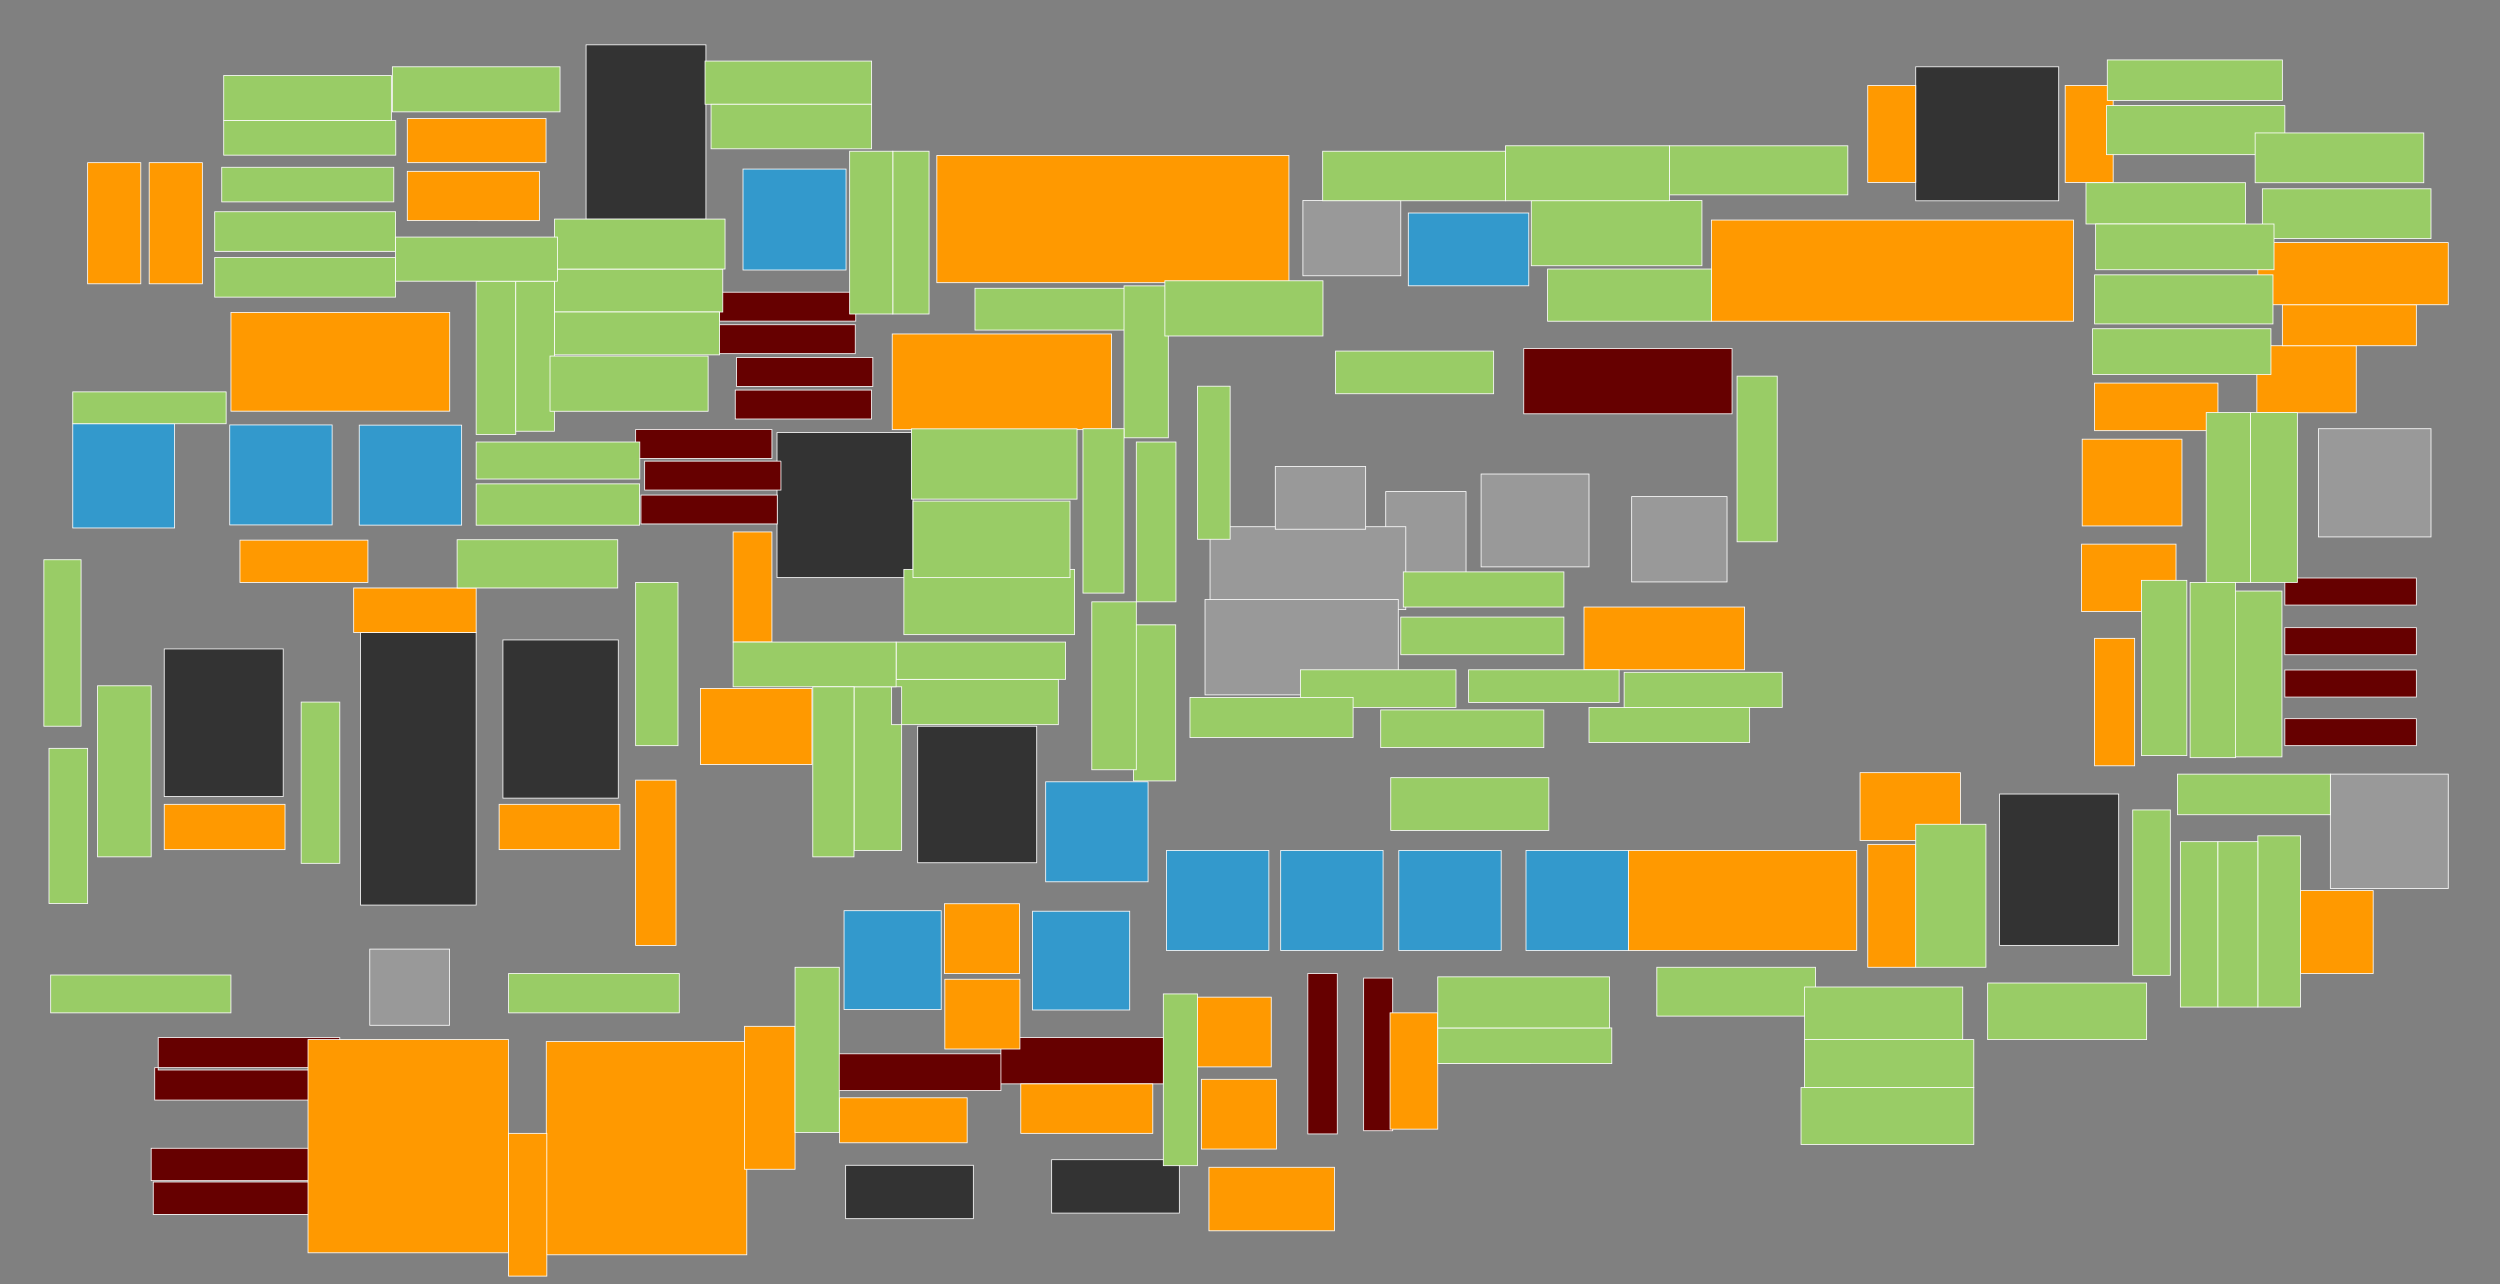 <?xml version="1.0" encoding="utf-8"?>
<!-- Generator: Adobe Illustrator 16.0.0, SVG Export Plug-In . SVG Version: 6.00 Build 0)  -->
<!DOCTYPE svg PUBLIC "-//W3C//DTD SVG 1.1//EN" "http://www.w3.org/Graphics/SVG/1.1/DTD/svg11.dtd">
<svg version="1.1" id="Parts" xmlns="http://www.w3.org/2000/svg" xmlns:xlink="http://www.w3.org/1999/xlink" x="0px" y="0px"
	 width="3113px" height="1599px" viewBox="0 0 3113 1599" enable-background="new 0 0 3113 1599" xml:space="preserve">
<rect x="0" y="0" width="3113" height="1599" fill="#808080" stroke="none"/>
<g id="Transistors">
	
		<rect id="NTE128" x="2886.89" y="533.84" fill="#999999" stroke="#FFFFFF" stroke-miterlimit="10" width="140.19" height="134.74"/>
	<rect id="NTE129" x="2901.75" y="963.92" fill="#999999" stroke="#FFFFFF" stroke-miterlimit="10" width="146.82" height="142.4"/>
	<rect id="_J201" x="1725.5" y="612.13" fill="#999999" stroke="#FFFFFF" stroke-miterlimit="10" width="100" height="106.25"/>
	<path id="_BC560" fill="#999999" stroke="#FFFFFF" stroke-miterlimit="10" d="M1750.5,759h-243.75V655.88h243.75V759z
		 M1978.63,590.25h-134.38v115.63h134.38V590.25z M1744.25,249.63h-121.88v93.75h121.88V249.63z"/>
	<path id="_BC550" fill="#999999" stroke="#FFFFFF" stroke-miterlimit="10" d="M460.43,1181.82h99.32v94.859h-99.32V1181.82z
		 M1700.5,580.88H1588V659h112.5V580.88z M2150.5,618.38h-118.75v106.25h118.75V618.38z M1741.13,746.5H1500.5v118.75h240.63V746.5z
		"/>
</g>
<g id="IC">
	<rect id="NTE929" x="448.98" y="787.6" fill="#333333" stroke="#FFFFFF" stroke-miterlimit="10" width="143.93" height="339.41"/>
	<path id="LM301" fill="#333333" stroke="#FFFFFF" stroke-miterlimit="10" d="M352.65,991.84H204.5V808.08h148.15V991.84z
		 M769.89,796.86H626.24V993.84H769.89V796.86z M2563.5,83.15h-178.03V250h178.03V83.15z"/>
	<rect id="TL071" x="1142.71" y="904.3" fill="#333333" stroke="#FFFFFF" stroke-miterlimit="10" width="148.21" height="170"/>
	<rect id="LM337" x="1309.52" y="1444.05" fill="#333333" stroke="#FFFFFF" stroke-miterlimit="10" width="159" height="66.5"/>
	<rect id="LM317" x="1053" y="1451" fill="#333333" stroke="#FFFFFF" stroke-miterlimit="10" width="159" height="66.5"/>
	<rect id="_4558" x="967.54" y="538.57" fill="#333333" stroke="#FFFFFF" stroke-miterlimit="10" width="169.33" height="180.68"/>
	<path id="TL082" fill="#333333" stroke="#FFFFFF" stroke-miterlimit="10" d="M2489.86,988.73h148.33v188.47h-148.33V988.73z
		 M879.01,55.82H729.77V273h149.24V55.82z"/>
</g>
<g id="Diodes">
	<path id="_1N4148" fill="#660000" stroke="#FFFFFF" stroke-miterlimit="10" d="M2156.75,515.25h-259.38V434h259.38V515.25z
		 M2845.09,753.4h163.74v-33.65h-163.74V753.4z M2845.09,781.59h163.74v33.65h-163.74V781.59z M2845.09,834.32h163.74v33.649
		h-163.74V834.32z M2845.09,894.89h163.74v33.65h-163.74V894.89z M961.21,570.85H791.5v-36.01h169.71V570.85z M972.43,574.21v36.01
		H802.72v-36.01h169.72H972.43z M967.88,616.43l-0.01,36.011H798.16V616.43H967.88L967.88,616.43z M1085.24,521.74H915.53v-36.01
		h169.71V521.74z M1086.83,481.23H917.12V445.22h169.71V481.23z M1064.96,440.38H895.25v-36.01h169.71V440.38z M1065.59,363.85
		l-0.01,36.01H895.87v-36.01H1065.59L1065.59,363.85z"/>
	<path id="_1N4007" fill="#660000" stroke="#FFFFFF" stroke-miterlimit="10" d="M423.1,1332.35H197V1292h226.1V1332.35z
		 M418.75,1329.42h-226.1v40.35h226.1V1329.42z M414.34,1429.82h-226.1v40.35h226.1V1429.82z M416.93,1471.86h-226.1v40.35h226.1
		V1471.86z M1449,1292h-202.66v57.6H1449V1292z M1246.34,1312.18H1034V1358h212.34V1312.18z M1665.18,1212.21h-36.67V1412h36.67
		V1212.21z M1734.189,1217.9H1698V1408h36.189V1217.9z"/>
</g>
<g id="Trimmers">
	<path id="_5K_Trimmer" fill="#3399CC" stroke="#FFFFFF" stroke-miterlimit="10" d="M1172,1257h-121v-123h121V1257z
		 M1406.71,1134.64h-121v123h121V1134.64z"/>
	<path id="_50K_Trimmer" fill="#3399CC" stroke="#FFFFFF" stroke-miterlimit="10" d="M1753.63,265.25h150v90.63h-150V265.25z
		 M1580,1059h-127.5v124.5H1580V1059z M1722.21,1183.5h-127.5V1059h127.5V1183.5z M1869.27,1183.5h-127.5V1059h127.5V1183.5z
		 M2027.67,1183.5h-127.5V1059h127.5V1183.5z M1429.58,1098.03h-127.5v-124.5h127.5V1098.03z M574.82,653.89h-127.5v-124.5h127.5
		V653.89z M413.56,653.66h-127.5v-124.5h127.5V653.66z M1053.5,336.2H925.19V210.51h128.31V336.2z"/>
	
		<rect id="_500K_Trimmer" x="90.61" y="527.61" fill="#3399CC" stroke="#FFFFFF" stroke-miterlimit="10" width="126.81" height="129.81"/>
</g>
<g id="Capacitors">
	<g id="Electrolytic">
		
			<rect id="_1uF_50v" x="2592.75" y="546.87" fill="#FF9900" stroke="#FFFFFF" stroke-miterlimit="10" width="124.24" height="108.05"/>
		<rect id="_4.7uF_25v" x="2131.02" y="274" fill="#FF9900" stroke="#FFFFFF" stroke-miterlimit="10" width="450.98" height="126"/>
		<path id="_10uF_25v" fill="#FF9900" stroke="#FFFFFF" stroke-miterlimit="10" d="M1589.45,1430.811h-93.5v-86.87h93.5V1430.811z
			 M1582.95,1241.64h-93.5v86.87h93.5V1241.64z M1270,1219.35h-93.5v86.87h93.5V1219.35z M1269.49,1125.34h-93.5v86.87h93.5V1125.34
			z"/>
		<path id="_1000uF_50v" fill="#FF9900" stroke="#FFFFFF" stroke-miterlimit="10" d="M633.24,1559.97H383.55V1294.5h249.69V1559.97z
			 M929.9,1296.97H680.21v265.47H929.9V1296.97z"/>
		<path id="_22uF_16v" fill="#FF9900" stroke="#FFFFFF" stroke-miterlimit="10" d="M2955.08,1212.21h-90.561V1108.98h90.561V1212.21
			z M2709.561,677.59H2592v83.91h117.561V677.59z M2810.23,514H2934v-83.52h-123.77V514z M2441.13,962.13h-125v84.38h125V962.13z"/>
	</g>
	<g id="Tantalum">
		<rect id="_22uf" x="872.18" y="857.21" fill="#FF9900" stroke="#FFFFFF" stroke-miterlimit="10" width="138.891" height="94.79"/>
	</g>
	<g id="Film">
		<rect id="_0.47uF" x="2027.67" y="1059" fill="#FF9900" stroke="#FFFFFF" stroke-miterlimit="10" width="284.33" height="124.5"/>
		
			<rect id="_1.8uF" x="1166.55" y="193.58" fill="#FF9900" stroke="#FFFFFF" stroke-miterlimit="10" width="438.45" height="158.42"/>
		<rect id="_0.33uF" x="287.57" y="389" fill="#FF9900" stroke="#FFFFFF" stroke-miterlimit="10" width="272.42" height="123"/>
		<path id="_100nF" fill="#FF9900" stroke="#FFFFFF" stroke-miterlimit="10" d="M1661.67,1532.6h-156.3v-79.109h156.3V1532.6z
			 M680.92,1411.25h-47.68v177.76h47.68V1411.25z M990,1277.96h-62.91v178.021H990V1277.96z M1204.311,1366.97h-158.87V1423h158.87
			V1366.97z M1435.46,1349.66h-164.4v61.59h164.4V1349.66z M1730.89,1406.02h59.4V1261.2h-59.4V1406.02z"/>
		<rect id="_0.01uF" x="1111" y="415.85" fill="#FF9900" stroke="#FFFFFF" stroke-miterlimit="10" width="273" height="119.15"/>
		<path id="_1nF" fill="#FF9900" stroke="#FFFFFF" stroke-miterlimit="10" d="M791.46,971.41h50.34v205.79h-50.34V971.41z
			 M175.33,202.56h-66.2v150.8h66.2V202.56z M251.97,202.56h-66.2v150.8h66.2V202.56z M2761.79,476.97h-153.62v59.33h153.62V476.97z
			 M2608.17,953.54h49.89V794.86h-49.89V953.54z M679.92,147.5H507.16v55.06h172.76V147.5z M671.64,213.31H507.16v61.42H671.64
			V213.31z"/>
	</g>
	<g id="Ceramic">
		<rect id="_560pF" x="1972.38" y="755.88" fill="#FF9900" stroke="#FFFFFF" stroke-miterlimit="10" width="200" height="78.13"/>
		<path id="_150pF" fill="#FF9900" stroke="#FFFFFF" stroke-miterlimit="10" d="M3008.83,430.48H2842V379.46h166.83V430.48z
			 M592.91,732.14H440.4v55.46h152.51V732.14z"/>
		<path id="_100pF" fill="#FF9900" stroke="#FFFFFF" stroke-miterlimit="10" d="M961.21,799.5h-48.35V662.35h48.35V799.5z
			 M2811.45,379.46h237.12v-77.35h-237.121L2811.45,379.46L2811.45,379.46z"/>
		<rect id="_22pF" x="2325.72" y="1051.4" fill="#FF9900" stroke="#FFFFFF" stroke-miterlimit="10" width="59.75" height="153.05"/>
		<rect id="_15pF" x="621.51" y="1001.54" fill="#FF9900" stroke="#FFFFFF" stroke-miterlimit="10" width="150.41" height="56.42"/>
		<path id="_10pF" fill="#FF9900" stroke="#FFFFFF" stroke-miterlimit="10" d="M458.14,725.24H298.79v-52.67h159.35V725.24z
			 M2631.311,106.47h-59.75v120.69h59.75V106.47z M2385.47,106.47h-59.75v120.69h59.75V106.47z"/>
		<rect id="_5pF" x="204.5" y="1001.54" fill="#FF9900" stroke="#FFFFFF" stroke-miterlimit="10" width="150.41" height="56.42"/>
	</g>
</g>
<g id="Resistors">
	<path id="_22M" fill="#99CC66" stroke="#FFFFFF" stroke-miterlimit="10" d="M287.56,1214.061H63.1v47.14h224.47L287.56,1214.061
		L287.56,1214.061z M844.25,928.54H791.5v-203.3h52.75V928.54z"/>
	<path id="_1M5" fill="#99CC66" stroke="#FFFFFF" stroke-miterlimit="10" d="M592.91,350.13h49.3V541h-49.3V350.13z M2007,1280
		h-216.71v44.35H2007V1280z"/>
	<rect id="_1M29" x="1790.29" y="1216.38" fill="#99CC66" stroke="#FFFFFF" stroke-miterlimit="10" width="213.85" height="63.62"/>
	<path id="_909K" fill="#99CC66" stroke="#FFFFFF" stroke-miterlimit="10" d="M281.59,527.61H90.61V487.93h190.98V527.61z M900,335
		H690.5v53.5H900V335z"/>
	<rect id="_523K" x="1647" y="188.31" fill="#99CC66" stroke="#FFFFFF" stroke-miterlimit="10" width="227.64" height="61.69"/>
	<rect id="_390K" x="642.21" y="350.13" fill="#99CC66" stroke="#FFFFFF" stroke-miterlimit="10" width="48.12" height="186.86"/>
	<rect id="_200K" x="2247" y="1294.5" fill="#99CC66" stroke="#FFFFFF" stroke-miterlimit="10" width="210.79" height="59.7"/>
	<path id="_100K" fill="#99CC66" stroke="#FFFFFF" stroke-miterlimit="10" d="M2385.47,1026.38h87.42v178.07h-87.42V1026.38z
		 M2119.25,249.63h-212.5v81.25h212.5V249.63z M1063.4,855.21h59.33V1059h-59.33V855.21z M1317.82,846.03H1110.26v56.3h207.561
		V846.03L1317.82,846.03z M1463.98,778.04h-52.591v194.38h52.591V778.04z M423.11,874.18H375V1075h48.11V874.18z M769.21,672.04
		H569.2v60.1h200.01V672.04z M2672.98,1224H2475.02v70.5h197.961V1224z M2860.68,513.74h-58.42v211.5h58.42V513.74z
		 M1420.189,358.94H1214.04v52.08h206.149V358.94z"/>
	<rect id="_90K9" x="2063.08" y="1204.45" fill="#99CC66" stroke="#FFFFFF" stroke-miterlimit="10" width="197.54" height="60.81"/>
	<rect id="_23K2" x="592.91" y="550.38" fill="#99CC66" stroke="#FFFFFF" stroke-miterlimit="10" width="203.75" height="46.12"/>
	<path id="_22K1" fill="#99CC66" stroke="#FFFFFF" stroke-miterlimit="10" d="M2608.17,342.24h222.13v61.1h-222.13V342.24z
		 M2622.96,192.58h222.13v-61.1h-222.13V192.58z"/>
	<path id="_20K" fill="#99CC66" stroke="#FFFFFF" stroke-miterlimit="10" d="M492.81,150.09H278.58v43.11H492.81V150.09z
		 M490.34,208.29v43.11H276.11v-43.11H490.34L490.34,208.29z M2457.79,1425.11h-215.16v-70.91h215.16V1425.11z"/>
	<path id="_10K" fill="#99CC66" stroke="#FFFFFF" stroke-miterlimit="10" d="M1454.78,545.15h-55.16V355.99h55.16V545.15z
		 M2817.09,297.08h209.99v-62.01h-209.99V297.08z M2808.11,165.49H3018.1v62.01H2808.11V165.49z M2078.8,181.52h222.12v61.14H2078.8
		V181.52z M877.91,76.02h207.43v53.81H877.91V76.02z M267.36,320.68h225.16V370H267.36V320.68z M267.36,263.68h225.16V313H267.36
		V263.68z M1326.84,845.94h-211V799.5h211V845.94z"/>
	<rect id="_7K5" x="1111.72" y="188.31" fill="#99CC66" stroke="#FFFFFF" stroke-miterlimit="10" width="45.15" height="202.69"/>
	<rect id="_6K04" x="54.63" y="697" fill="#99CC66" stroke="#FFFFFF" stroke-miterlimit="10" width="46.33" height="207.29"/>
	<path id="_5K6" fill="#99CC66" stroke="#FFFFFF" stroke-miterlimit="10" d="M2864.52,1254h-53.069v-213.25h53.069V1254z
		 M2781.39,942.49h60.11V735.95h-60.11V942.49z"/>
	<rect id="_5K49" x="690.5" y="272.79" fill="#99CC66" stroke="#FFFFFF" stroke-miterlimit="10" width="212.32" height="62.21"/>
	<path id="_4K7" fill="#99CC66" stroke="#FFFFFF" stroke-miterlimit="10" d="M2016.13,874.63h-187.5V834h187.5V874.63z
		 M109.13,931.86H61V1125h48.13V931.86z M1115.84,855.21H912.86V799.5h202.979V855.21z M2761.79,1254H2715v-205.95h46.79V1254z
		 M2702.46,1214.45h-46.79V1008.5h46.79V1214.45z M1085.34,129.83v55.43H885.4v-55.43H1085.34L1085.34,129.83z"/>
	
		<rect id="_3K3_or_10K" x="1359.5" y="749.4" fill="#99CC66" stroke="#FFFFFF" stroke-miterlimit="10" width="55.42" height="209.1"/>
	<rect id="_3K02" x="121.46" y="853.95" fill="#99CC66" stroke="#FFFFFF" stroke-miterlimit="10" width="66.78" height="213.01"/>
	<path id="_2K4" fill="#99CC66" stroke="#FFFFFF" stroke-miterlimit="10" d="M2796.11,278.9h-198.65v-51.4h198.65V278.9z
		 M1111.72,188.31H1058V391h53.72V188.31z"/>
	<path id="_2K2" fill="#99CC66" stroke="#FFFFFF" stroke-miterlimit="10" d="M2605.64,409.31h222.13v57h-222.129L2605.64,409.31
		L2605.64,409.31z M2609.46,335.9h222.13v-57h-222.13V335.9z M487.34,93.97H278.58v56.12h208.75L487.34,93.97L487.34,93.97z
		 M697.33,83.15H488.58v56.12h208.75V83.15L697.33,83.15z M2901.75,1014.54h-190.4v-50.62h190.4V1014.54z M2811.45,1048.061h-49.66
		V1254h49.66V1048.061z M1531.75,480.88h-40.63V671.5h40.63V480.88z"/>
	<path id="_1K5" fill="#99CC66" stroke="#FFFFFF" stroke-miterlimit="10" d="M1063.4,1066.96h-51.33V855.21h51.33V1066.96z
		 M1399.62,533.84h-51.11v204.68h51.11V533.84z M796.36,602.5H592.91v51.45h203.45V602.5z"/>
	<path id="_1K" fill="#99CC66" stroke="#FFFFFF" stroke-miterlimit="10" d="M492.52,295.22H694.07v54.91H492.52V295.22z
		 M690.5,441.88H896V388.5H690.5V441.88z M2247,1294.5h196.98V1229H2247V1294.5z M845.85,1212.21H633.24v48.99H845.85V1212.21z
		 M1928.63,968.38h-196.88V1034h196.88V968.38z"/>
	<rect id="_470R" x="1450.5" y="349.63" fill="#99CC66" stroke="#FFFFFF" stroke-miterlimit="10" width="196.88" height="68.75"/>
	<path id="_390R" fill="#99CC66" stroke="#FFFFFF" stroke-miterlimit="10" d="M2219.25,880.88h-196.88v-43.75h196.88V880.88z
		 M1947.38,712.13h-200v43.75h200V712.13z"/>
	<rect id="_270R" x="1414.92" y="550.38" fill="#99CC66" stroke="#FFFFFF" stroke-miterlimit="10" width="49.38" height="199.021"/>
	<rect id="_220R" x="1978.63" y="880.88" fill="#99CC66" stroke="#FFFFFF" stroke-miterlimit="10" width="200" height="43.75"/>
	<path id="_200R" fill="#99CC66" stroke="#FFFFFF" stroke-miterlimit="10" d="M1134.88,534h206.25v87.5h-206.25V534z M1125.5,790.25
		H1338V709h-212.5V790.25z"/>
	<path id="_120R" fill="#99CC66" stroke="#FFFFFF" stroke-miterlimit="10" d="M1491.09,1451.5h-42.53v-213.87h42.53V1451.5z
		 M1045.061,1204.45H990v205.729h55.061V1204.45z"/>
	<path id="_100R" fill="#99CC66" stroke="#FFFFFF" stroke-miterlimit="10" d="M2747.189,513.74h55.07v211.5h-55.07V513.74z
		 M2078.8,181.52h-204.16V250h204.16V181.52z"/>
	<rect id="_300K" x="1927.05" y="335" fill="#99CC66" stroke="#FFFFFF" stroke-miterlimit="10" width="203.96" height="65"/>
	<rect id="_24K9" x="1136.87" y="623.96" fill="#99CC66" stroke="#FFFFFF" stroke-miterlimit="10" width="195.5" height="95.29"/>
	<path id="_22R" fill="#99CC66" stroke="#FFFFFF" stroke-miterlimit="10" d="M2727.13,943.42h56.56V725.24h-56.56V943.42z
		 M2666.5,722.62h56.561V940.8H2666.5V722.62z M2624,74.63h218V125h-218V74.63z M684.88,443.38h196.88v68.75H684.88V443.38z
		 M1813,880.88h-193.75V834H1813V880.88z M1947.38,815.25h-203.13v-46.88h203.13V815.25z"/>
	<path id="_Select" fill="#99CC66" stroke="#FFFFFF" stroke-miterlimit="10" d="M2213,674.63h-50V468.38h50V674.63z M1922.38,884
		h-203.13v46.88h203.13V884z M1859.88,437.13H1663v53.13h196.88V437.13z M1684.88,868.38h-203.13v50h203.13V868.38z"/>
</g>
</svg>
